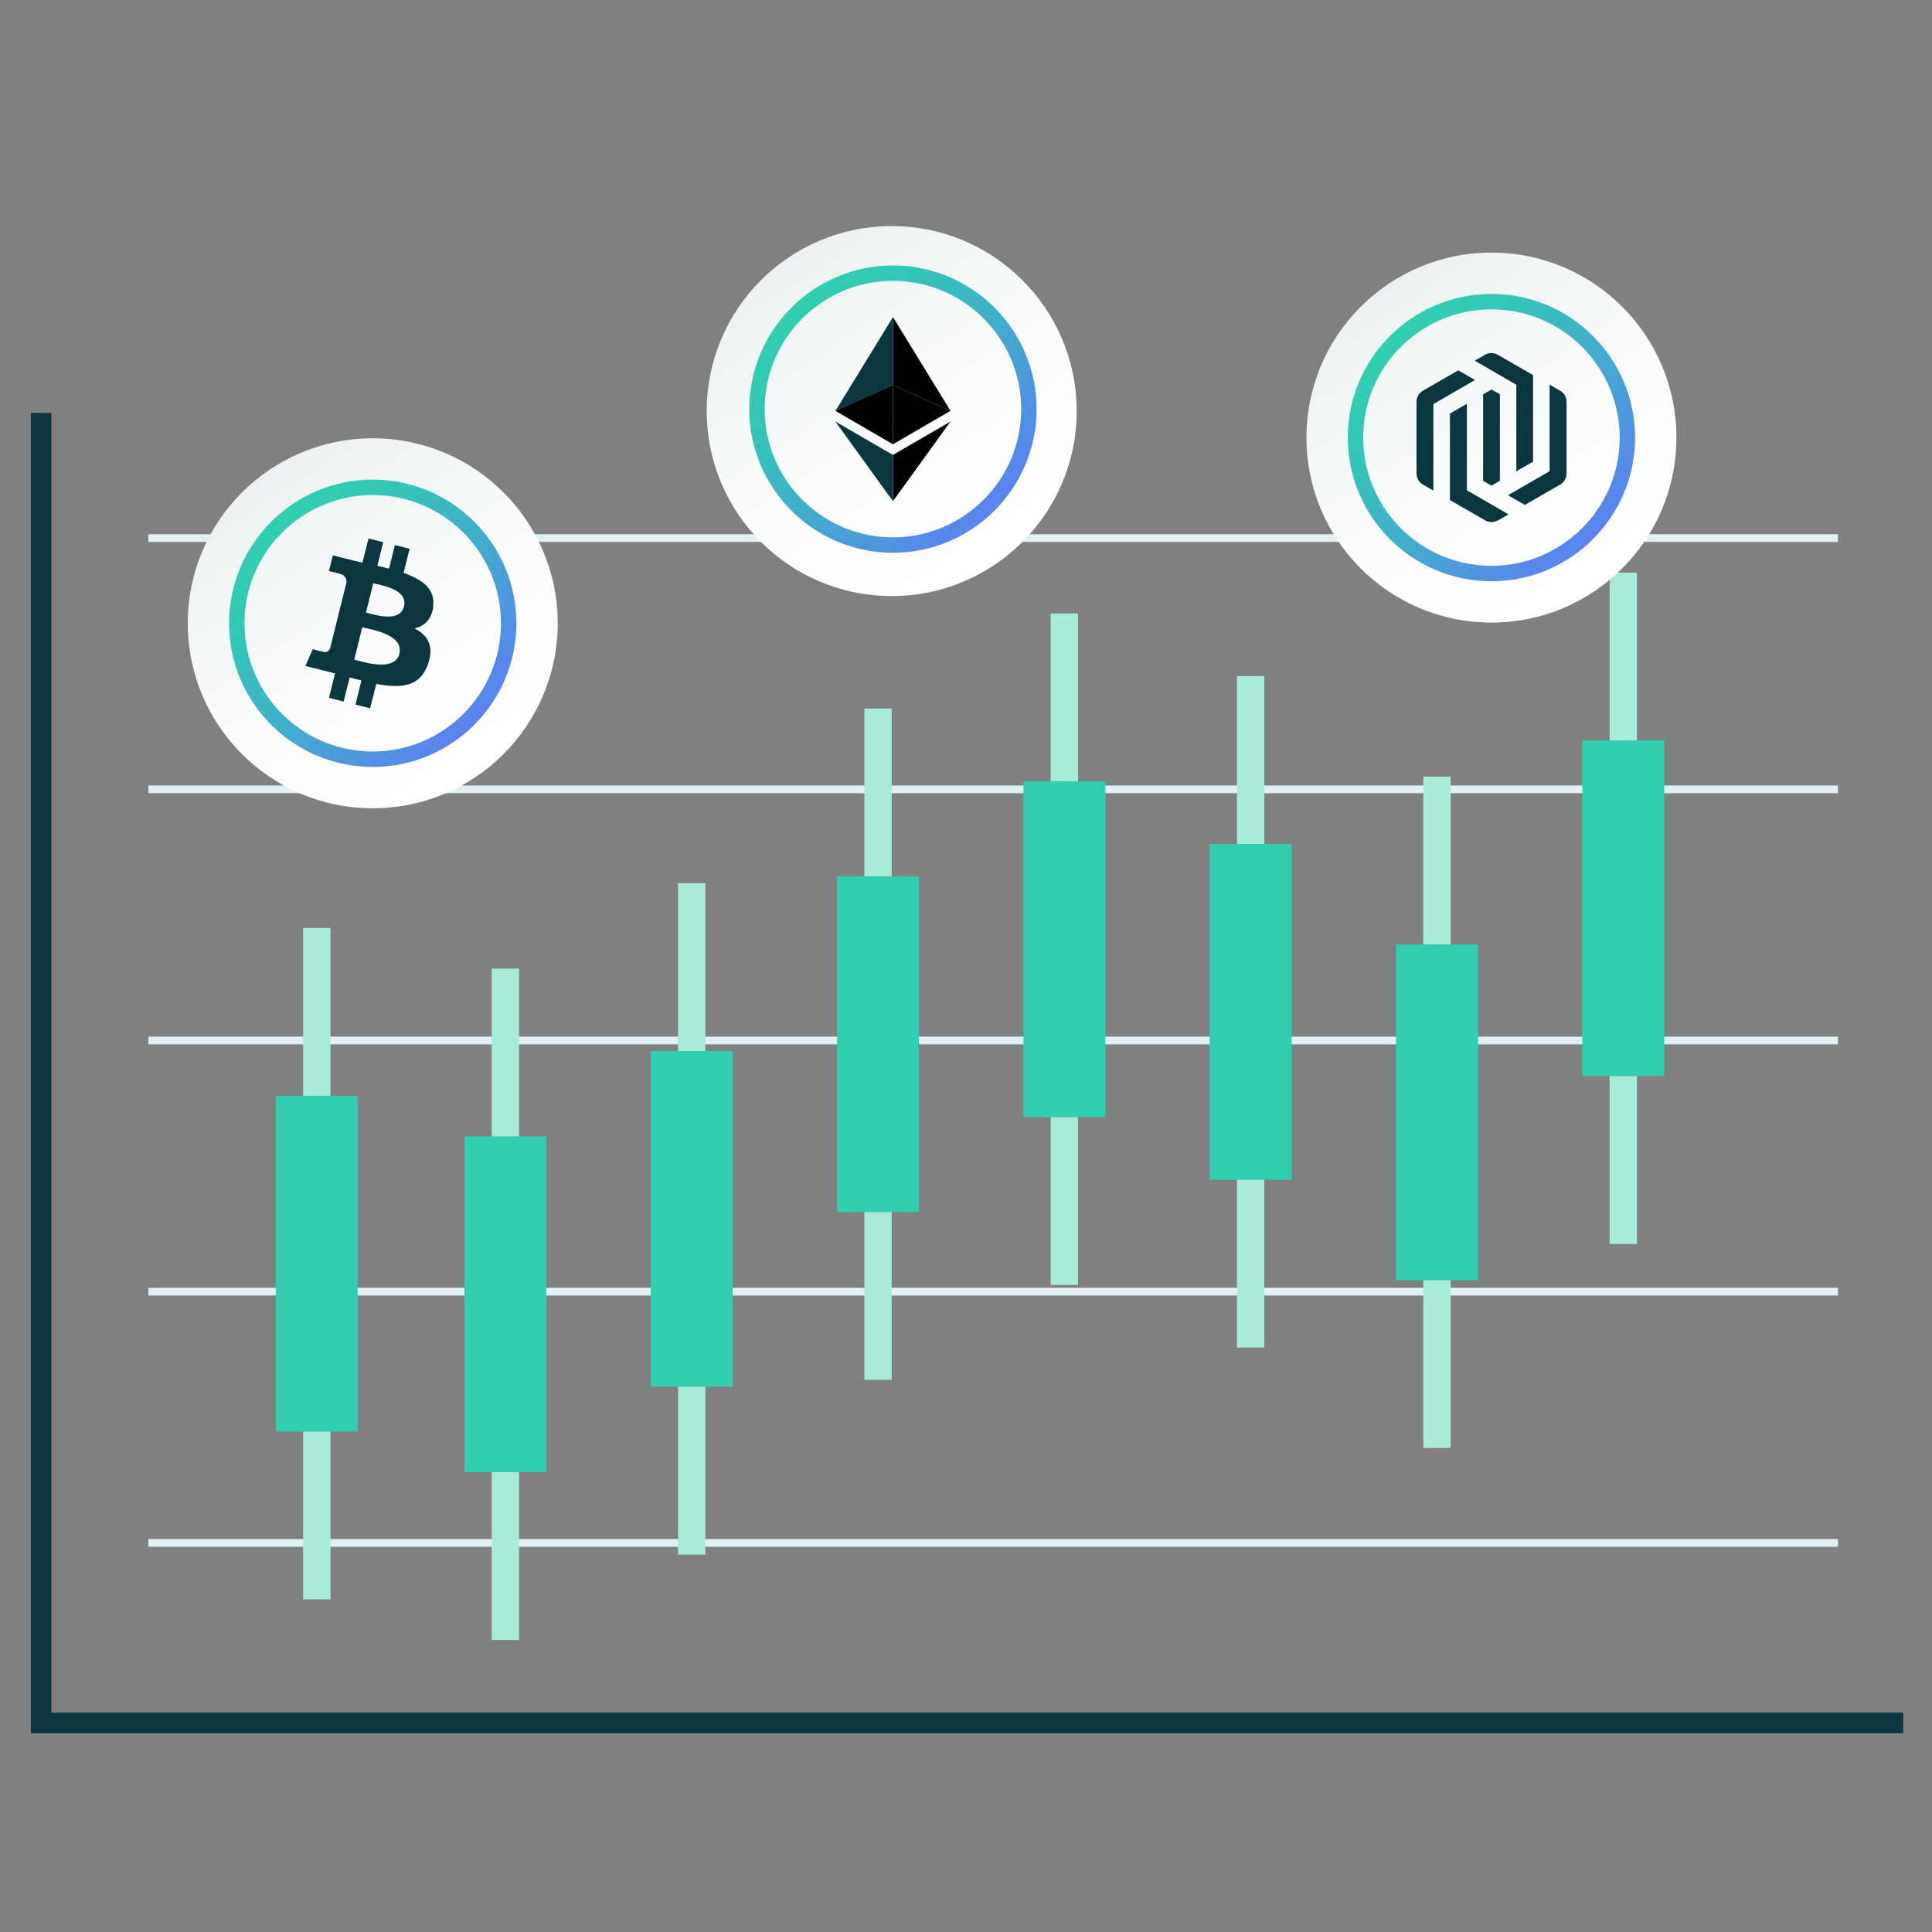 <svg width="188" height="188" viewBox="0 0 188 188" fill="none" xmlns="http://www.w3.org/2000/svg">
<rect x="0" y="0" width="188" height="188" fill="#808080" stroke="none"/>
<path d="M178.85 52.36H14.44" stroke="#E1F0F2" stroke-width="0.75" stroke-miterlimit="10"/>
<path d="M178.85 76.81H14.44" stroke="#E1F0F2" stroke-width="0.75" stroke-miterlimit="10"/>
<path d="M178.85 101.25H14.44" stroke="#E1F0F2" stroke-width="0.75" stroke-miterlimit="10"/>
<path d="M178.85 125.69H14.44" stroke="#E1F0F2" stroke-width="0.75" stroke-miterlimit="10"/>
<path d="M178.85 150.14H14.44" stroke="#E1F0F2" stroke-width="0.75" stroke-miterlimit="10"/>
<path d="M185.2 168.66H3V40.17L5 40.19V166.66H185.2V168.66Z" fill="#09363F"/>
<path d="M34.81 106.63H26.84V139.3H34.81V106.63Z" fill="#30CFB0"/>
<path d="M32.16 90.3H29.5V106.63H32.16V90.3Z" fill="#A9EBDB"/>
<path d="M32.16 139.3H29.5V155.63H32.16V139.3Z" fill="#A9EBDB"/>
<path d="M53.16 110.58H45.19V143.25H53.16V110.58Z" fill="#30CFB0"/>
<path d="M50.51 94.25H47.85V110.58H50.51V94.25Z" fill="#A9EBDB"/>
<path d="M50.51 143.25H47.85V159.58H50.51V143.25Z" fill="#A9EBDB"/>
<path d="M71.29 102.27H63.32V134.94H71.29V102.27Z" fill="#30CFB0"/>
<path d="M68.64 85.94H65.98V102.27H68.64V85.94Z" fill="#A9EBDB"/>
<path d="M68.64 134.94H65.98V151.27H68.64V134.94Z" fill="#A9EBDB"/>
<path d="M89.42 85.27H81.45V117.94H89.42V85.27Z" fill="#30CFB0"/>
<path d="M86.77 68.94H84.11V85.27H86.77V68.94Z" fill="#A9EBDB"/>
<path d="M86.77 117.94H84.11V134.27H86.77V117.94Z" fill="#A9EBDB"/>
<path d="M107.56 76.04H99.59V108.71H107.56V76.04Z" fill="#30CFB0"/>
<path d="M104.9 59.7H102.24V76.03H104.9V59.7Z" fill="#A9EBDB"/>
<path d="M104.9 108.71H102.24V125.04H104.9V108.71Z" fill="#A9EBDB"/>
<path d="M125.69 82.13H117.72V114.8H125.69V82.13Z" fill="#30CFB0"/>
<path d="M123.03 65.79H120.37V82.12H123.03V65.79Z" fill="#A9EBDB"/>
<path d="M123.03 114.8H120.37V131.13H123.03V114.8Z" fill="#A9EBDB"/>
<path d="M143.82 91.91H135.85V124.58H143.82V91.91Z" fill="#30CFB0"/>
<path d="M141.16 75.57H138.5V91.9H141.16V75.57Z" fill="#A9EBDB"/>
<path d="M141.16 124.57H138.5V140.9H141.16V124.57Z" fill="#A9EBDB"/>
<path d="M161.95 72.05H153.98V104.72H161.95V72.05Z" fill="#30CFB0"/>
<path d="M159.29 55.72H156.63V72.05H159.29V55.72Z" fill="#A9EBDB"/>
<path d="M159.29 104.72H156.63V121.05H159.29V104.72Z" fill="#A9EBDB"/>
<path d="M145.13 60.58C155.071 60.58 163.13 52.521 163.13 42.58C163.13 32.639 155.071 24.58 145.13 24.58C135.189 24.58 127.13 32.639 127.13 42.58C127.13 52.521 135.189 60.58 145.13 60.58Z" fill="url(#paint0_linear_3_17314)"/>
<path d="M145.13 56.56C137.42 56.56 131.15 50.29 131.15 42.58C131.15 34.87 137.42 28.6 145.13 28.6C152.84 28.6 159.11 34.87 159.11 42.58C159.11 50.29 152.84 56.56 145.13 56.56ZM145.13 30.1C138.25 30.1 132.65 35.7 132.65 42.58C132.65 49.46 138.25 55.06 145.13 55.06C152.01 55.06 157.61 49.46 157.61 42.58C157.61 35.7 152.01 30.1 145.13 30.1Z" fill="url(#paint1_linear_3_17314)"/>
<path d="M143.53 36.98L141.9 36.04L138.46 38.02C138.08 38.24 137.84 38.65 137.84 39.09V46.08C137.84 46.52 138.08 46.93 138.46 47.15L139.48 47.74V39.32L143.44 37.03L143.53 36.98Z" fill="#09363F"/>
<path d="M147.55 45.86L149.18 44.92V36.5L145.74 34.52C145.36 34.3 144.89 34.3 144.51 34.52L143.52 35.09H143.5L147.55 37.44V45.85V45.86Z" fill="#09363F"/>
<path d="M142.72 39.3L141.09 40.24V48.66L144.53 50.64C144.72 50.75 144.93 50.8 145.15 50.8C145.37 50.8 145.58 50.74 145.77 50.64L146.79 50.05L142.74 47.71V39.29L142.72 39.3Z" fill="#09363F"/>
<path d="M151.81 38.02L150.79 37.43V45.85L146.83 48.14L146.74 48.19L148.38 49.13L151.82 47.15C152.2 46.93 152.44 46.52 152.44 46.08V39.09C152.44 38.65 152.2 38.24 151.82 38.02H151.81Z" fill="#09363F"/>
<path d="M144.32 38.37V46.79L145.14 47.26L145.94 46.79H145.95V38.37L145.14 37.9L144.35 38.36L144.32 38.37Z" fill="#09363F"/>
<path d="M36.27 78.65C46.211 78.65 54.27 70.591 54.27 60.65C54.27 50.709 46.211 42.65 36.27 42.65C26.329 42.65 18.27 50.709 18.27 60.65C18.27 70.591 26.329 78.65 36.27 78.65Z" fill="url(#paint2_linear_3_17314)"/>
<path d="M36.27 74.63C28.56 74.63 22.29 68.36 22.29 60.65C22.29 52.94 28.56 46.67 36.27 46.67C43.98 46.67 50.25 52.94 50.25 60.65C50.25 68.36 43.98 74.63 36.27 74.63ZM36.27 48.17C29.39 48.17 23.79 53.77 23.79 60.65C23.79 67.53 29.39 73.13 36.27 73.13C43.15 73.13 48.75 67.53 48.75 60.65C48.75 53.77 43.15 48.17 36.27 48.17Z" fill="url(#paint3_linear_3_17314)"/>
<path d="M42.14 59.04C42.4 57.31 41.08 56.38 39.27 55.75L39.86 53.4L38.43 53.04L37.86 55.33C37.48 55.24 37.1 55.15 36.72 55.06L37.29 52.76L35.86 52.4L35.27 54.75C34.96 54.68 34.65 54.61 34.36 54.54L32.39 54.04L32.01 55.57C32.01 55.57 33.07 55.81 33.05 55.83C33.63 55.97 33.73 56.36 33.72 56.66L33.05 59.34L32.12 63.09C32.05 63.27 31.87 63.53 31.47 63.43C31.48 63.45 30.43 63.17 30.43 63.17L29.72 64.81L31.58 65.27C31.93 65.36 32.27 65.45 32.6 65.53L32.01 67.91L33.44 68.27L34.03 65.92C34.42 66.03 34.8 66.12 35.17 66.22L34.59 68.56L36.02 68.92L36.61 66.55C39.05 67.01 40.88 66.83 41.65 64.62C42.27 62.85 41.62 61.82 40.34 61.15C41.27 60.93 41.98 60.32 42.16 59.05L42.14 59.04ZM38.87 63.62C38.43 65.39 35.44 64.44 34.47 64.19L35.25 61.04C36.22 61.28 39.32 61.76 38.86 63.61L38.87 63.62ZM39.31 59.02C38.91 60.63 36.42 59.81 35.61 59.61L36.32 56.76C37.13 56.96 39.73 57.34 39.31 59.02Z" fill="#09363F"/>
<path d="M86.77 58C96.711 58 104.77 49.941 104.77 40C104.77 30.059 96.711 22 86.77 22C76.829 22 68.77 30.059 68.77 40C68.77 49.941 76.829 58 86.77 58Z" fill="url(#paint4_linear_3_17314)"/>
<path d="M86.89 53.79C79.18 53.79 72.91 47.52 72.91 39.81C72.91 32.1 79.18 25.83 86.89 25.83C94.6 25.83 100.87 32.1 100.87 39.81C100.87 47.52 94.6 53.79 86.89 53.79ZM86.89 27.33C80.01 27.33 74.41 32.93 74.41 39.81C74.41 46.69 80.01 52.29 86.89 52.29C93.77 52.29 99.37 46.69 99.37 39.81C99.37 32.93 93.77 27.33 86.89 27.33Z" fill="url(#paint5_linear_3_17314)"/>
<path d="M86.89 30.86V37.48L92.49 39.98L86.89 30.85V30.86Z" fill="black"/>
<path d="M86.89 30.86L81.29 39.99L86.89 37.49V30.87V30.86Z" fill="#09363F"/>
<path d="M86.89 44.27V48.77L92.49 41.02L86.89 44.27Z" fill="black"/>
<path d="M86.89 48.77V44.27L81.29 41.02L86.89 48.77Z" fill="#09363F"/>
<path d="M86.89 43.23L92.49 39.98L86.89 37.48V43.23Z" fill="black"/>
<path d="M81.29 39.98L86.89 43.23V37.48L81.29 39.98Z" fill="black"/>
<defs>
<linearGradient id="paint0_linear_3_17314" x1="135.39" y1="27.77" x2="154.69" y2="57.11" gradientUnits="userSpaceOnUse">
<stop stop-color="#EBF1F2"/>
<stop offset="0.08" stop-color="#EEF3F3"/>
<stop offset="0.55" stop-color="#FAFCFC"/>
<stop offset="1" stop-color="white"/>
</linearGradient>
<linearGradient id="paint1_linear_3_17314" x1="135.25" y1="32.7" x2="155.02" y2="52.46" gradientUnits="userSpaceOnUse">
<stop stop-color="#30CFB0"/>
<stop offset="0.2" stop-color="#34C6B6"/>
<stop offset="0.51" stop-color="#40B0C9"/>
<stop offset="0.89" stop-color="#548CE6"/>
<stop offset="1" stop-color="#5B82F0"/>
</linearGradient>
<linearGradient id="paint2_linear_3_17314" x1="26.53" y1="45.84" x2="45.83" y2="75.18" gradientUnits="userSpaceOnUse">
<stop stop-color="#EBF1F2"/>
<stop offset="0.08" stop-color="#EEF3F3"/>
<stop offset="0.55" stop-color="#FAFCFC"/>
<stop offset="1" stop-color="white"/>
</linearGradient>
<linearGradient id="paint3_linear_3_17314" x1="26.39" y1="50.77" x2="46.15" y2="70.53" gradientUnits="userSpaceOnUse">
<stop stop-color="#30CFB0"/>
<stop offset="0.2" stop-color="#34C6B6"/>
<stop offset="0.51" stop-color="#40B0C9"/>
<stop offset="0.89" stop-color="#548CE6"/>
<stop offset="1" stop-color="#5B82F0"/>
</linearGradient>
<linearGradient id="paint4_linear_3_17314" x1="77.02" y1="25.19" x2="96.32" y2="54.53" gradientUnits="userSpaceOnUse">
<stop stop-color="#EBF1F2"/>
<stop offset="0.08" stop-color="#EEF3F3"/>
<stop offset="0.55" stop-color="#FAFCFC"/>
<stop offset="1" stop-color="white"/>
</linearGradient>
<linearGradient id="paint5_linear_3_17314" x1="77.01" y1="29.94" x2="96.77" y2="49.7" gradientUnits="userSpaceOnUse">
<stop stop-color="#30CFB0"/>
<stop offset="0.2" stop-color="#34C6B6"/>
<stop offset="0.51" stop-color="#40B0C9"/>
<stop offset="0.89" stop-color="#548CE6"/>
<stop offset="1" stop-color="#5B82F0"/>
</linearGradient>
</defs>
</svg>
